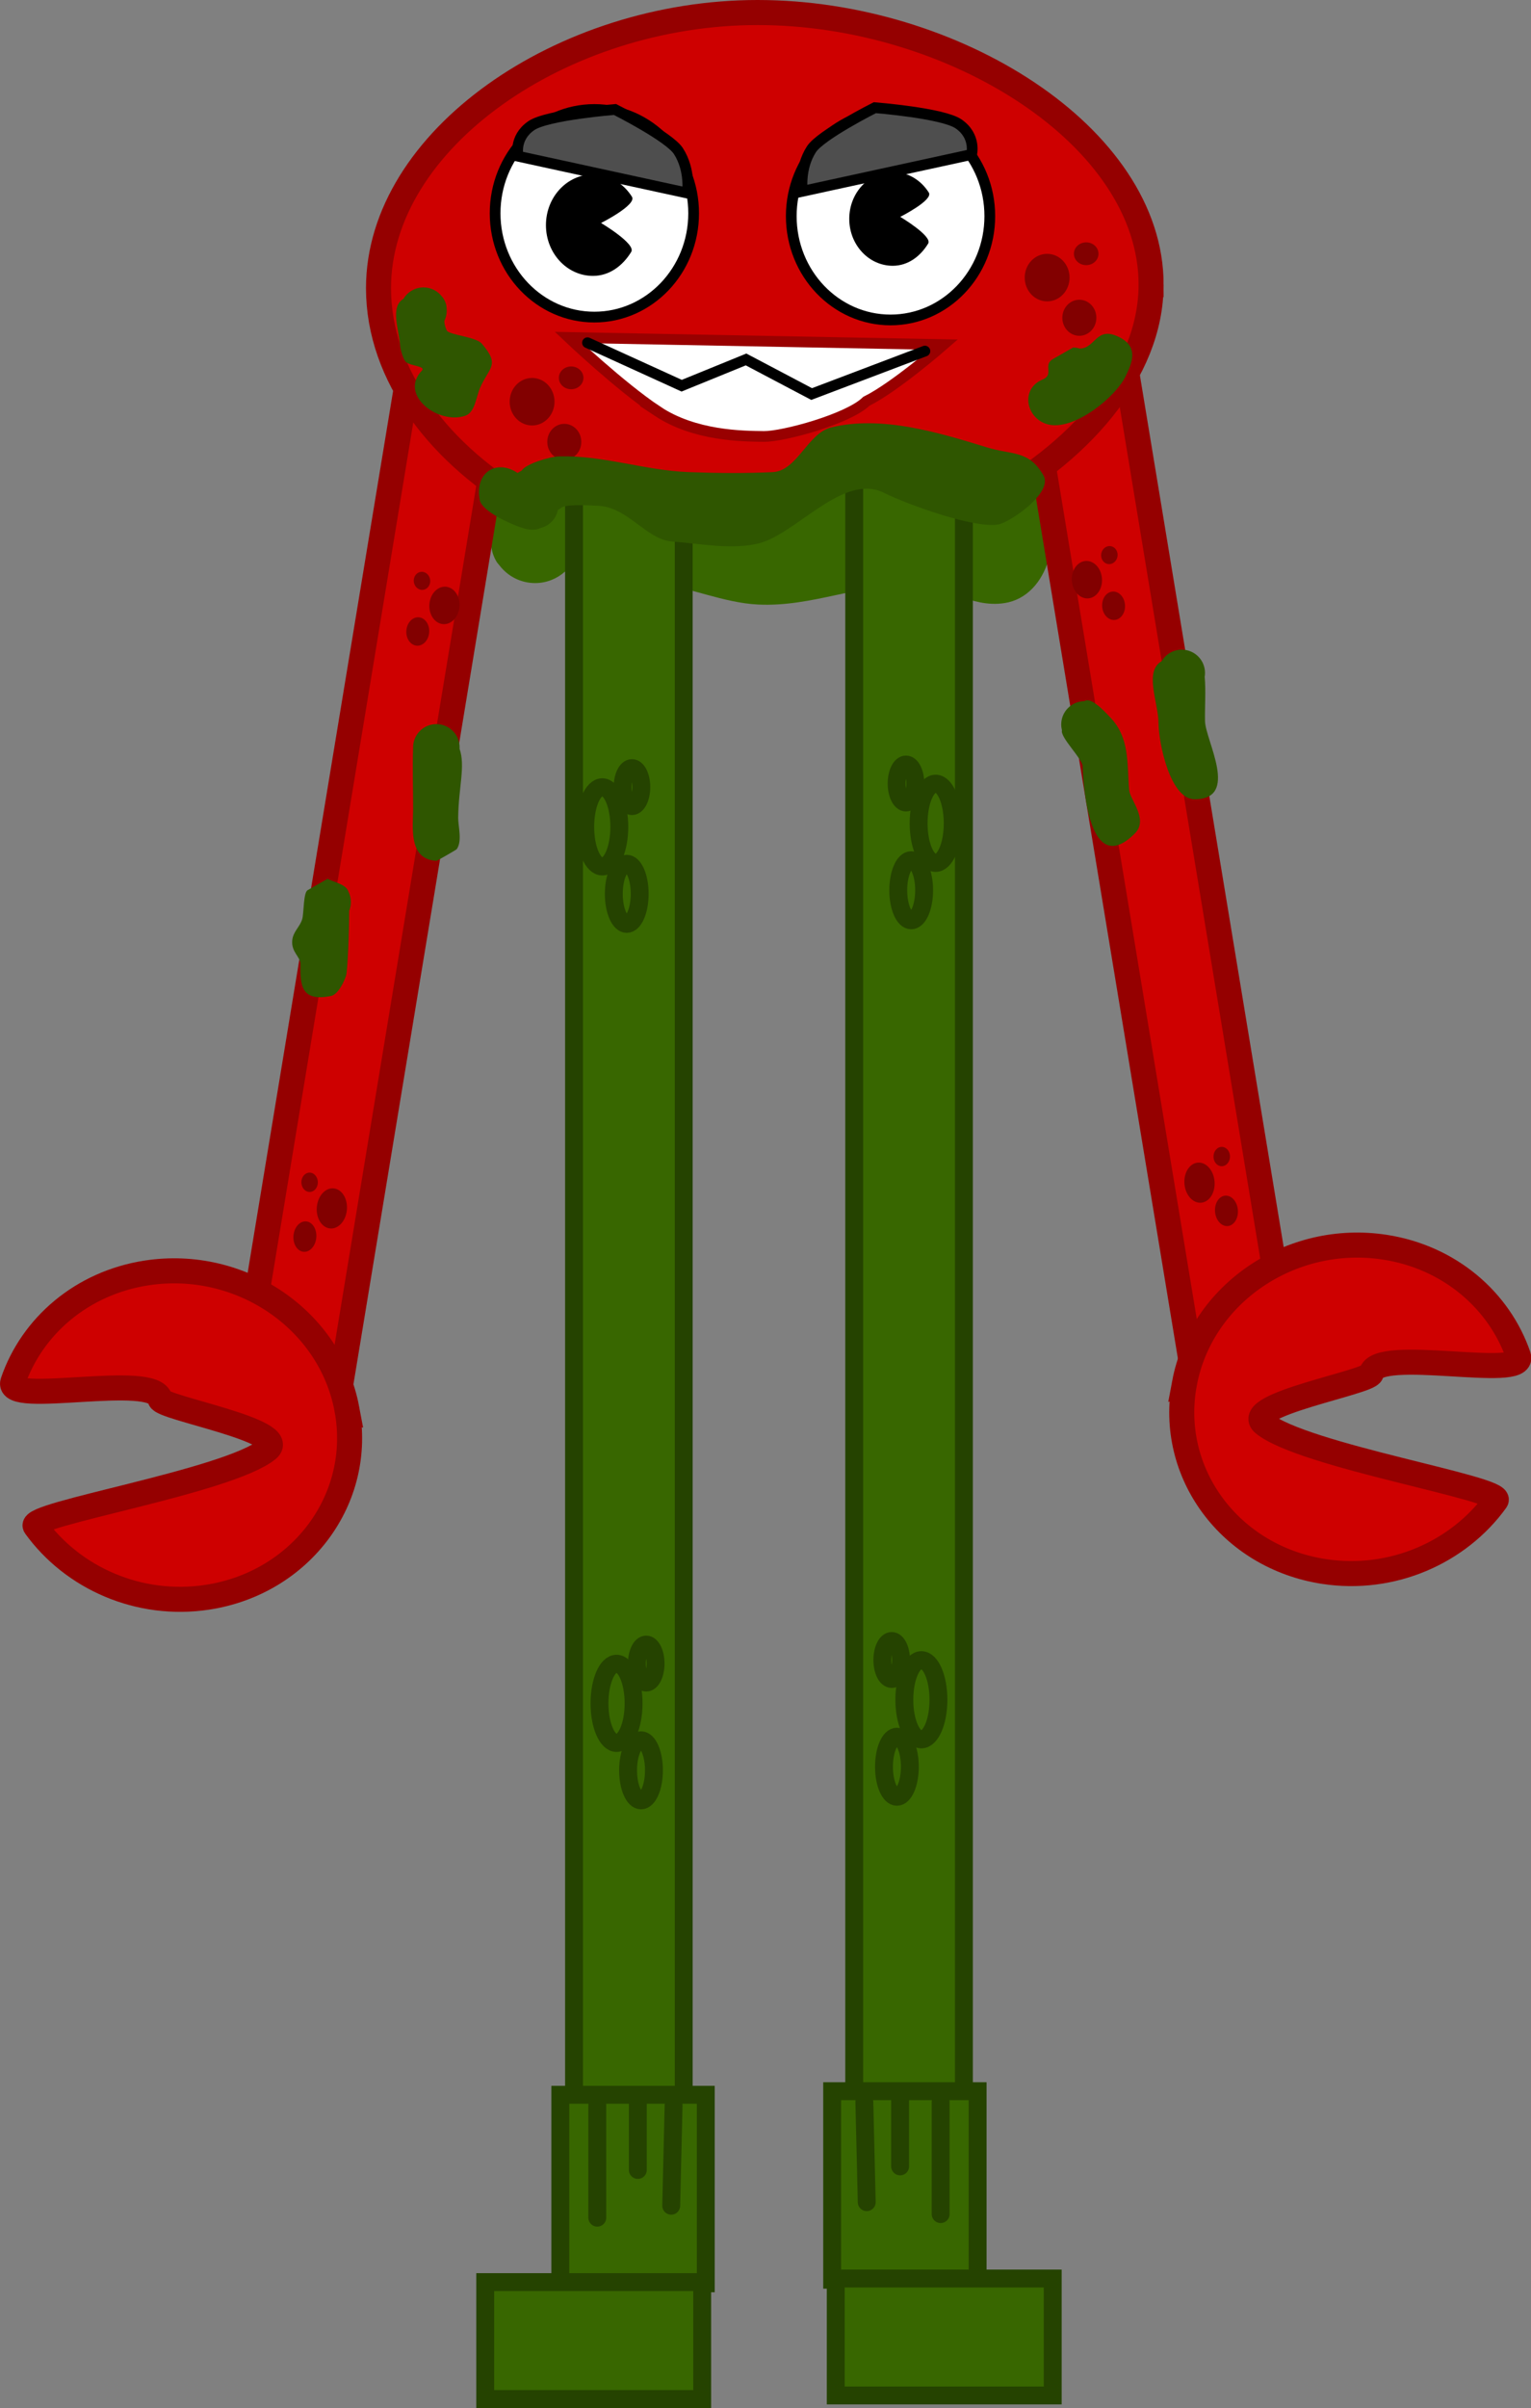 <svg version="1.1" xmlns="http://www.w3.org/2000/svg" xmlns:xlink="http://www.w3.org/1999/xlink" width="214.021" height="336.354" viewBox="0,0,214.021,336.354"><rect x="0" y="0" width="214.021" height="336.354" fill="#808080" stroke="none"/><g transform="translate(-133.088,-26.75)"><g data-paper-data="{&quot;isPaintingLayer&quot;:true}" fill-rule="nonzero" stroke-linejoin="miter" stroke-miterlimit="10" stroke-dasharray="" stroke-dashoffset="0" style="mix-blend-mode: normal"><path d="M202.419,105.07c-0.273,-0.486 -0.461,-0.992 -0.571,-1.511c-0.137,-0.515 -0.21,-1.056 -0.21,-1.614c0,-1.454 0.497,-2.792 1.329,-3.854c2.504,-4.625 8.215,-8.961 11.663,-9.823c10.337,-2.584 19.8,9.54 28.846,8.377c0.458,-0.059 4.332,-4.005 5.676,-4.513c5.368,-2.03 15.698,-3.488 21.451,-1.85c3.429,0.976 6.382,2.587 8.153,5.538c3.084,5.14 1.072,14.208 -5.269,15.175c-4.662,0.711 -8.366,-2.524 -12.814,-2.6c-7.437,-0.127 -14.083,3.157 -21.586,2.8c-4.896,-0.233 -9.615,-2.455 -14.414,-3c-4.265,-0.484 -8.354,-0.989 -12.612,-1.597c-1.107,0.993 -2.569,1.597 -4.173,1.597c-2.034,0 -3.841,-0.972 -4.982,-2.476c-0.186,-0.192 -0.35,-0.407 -0.486,-0.649z" fill="#386700" stroke="none" stroke-width="0.5" stroke-linecap="butt"/><path d="M252.5,349.104v-258.333h15.333v258.333z" data-paper-data="{&quot;index&quot;:null}" fill="#386700" stroke="#254300" stroke-width="2.5" stroke-linecap="butt"/><g data-paper-data="{&quot;index&quot;:null}" fill="#386700" stroke="#254300" stroke-width="2.5" stroke-linecap="butt"><path d="M261.891,258.64c1.316,0 2.383,2.479 2.383,5.537c0,3.058 -1.067,5.537 -2.383,5.537c-1.316,0 -2.383,-2.479 -2.383,-5.537c0,-3.058 1.067,-5.537 2.383,-5.537z"/><path d="M258.47,269.332c0.998,0 1.808,1.881 1.808,4.2c0,2.32 -0.809,4.2 -1.808,4.2c-0.998,0 -1.808,-1.881 -1.808,-4.2c0,-2.32 0.809,-4.2 1.808,-4.2z"/><path d="M257.741,255.967c0.722,0 1.307,1.188 1.307,2.654c0,1.466 -0.585,2.654 -1.307,2.654c-0.722,0 -1.307,-1.188 -1.307,-2.654c0,-1.466 0.585,-2.654 1.307,-2.654z"/></g><g data-paper-data="{&quot;index&quot;:null}" fill="#386700" stroke="#254300" stroke-width="2.5" stroke-linecap="butt"><path d="M263.886,136.213c1.316,0 2.383,2.479 2.383,5.537c0,3.058 -1.067,5.537 -2.383,5.537c-1.316,0 -2.383,-2.479 -2.383,-5.537c0,-3.058 1.067,-5.537 2.383,-5.537z"/><path d="M260.465,146.904c0.998,0 1.808,1.881 1.808,4.2c0,2.32 -0.809,4.2 -1.808,4.2c-0.998,0 -1.808,-1.881 -1.808,-4.2c0,-2.32 0.809,-4.2 1.808,-4.2z"/><path d="M258.429,136.194c0,-1.466 0.585,-2.654 1.307,-2.654c0.722,0 1.307,1.188 1.307,2.654c0,1.466 -0.585,2.654 -1.307,2.654c-0.722,0 -1.307,-1.188 -1.307,-2.654z"/></g><g data-paper-data="{&quot;index&quot;:null}" fill="#386700" stroke="#254300" stroke-width="2.5"><path d="M249.417,345.188v-26.333h20.333v26.333z" stroke-linecap="butt"/><path d="M264.583,320.354v15.667" stroke-linecap="round"/><path d="M258.917,329.354v-10.333" stroke-linecap="round"/><path d="M254.25,334.354l-0.333,-14" stroke-linecap="round"/><path d="M249.917,361.354v-16.333h30.333v16.333z" stroke-linecap="butt"/></g><path d="M213.333,349.604v-254.333h15.333v254.333z" fill="#386700" stroke="#254300" stroke-width="2.5" stroke-linecap="butt"/><g fill="#386700" stroke="#254300" stroke-width="2.5" stroke-linecap="butt"><path d="M221.658,264.677c0,3.058 -1.067,5.537 -2.383,5.537c-1.316,0 -2.383,-2.479 -2.383,-5.537c0,-3.058 1.067,-5.537 2.383,-5.537c1.316,0 2.383,2.479 2.383,5.537z"/><path d="M224.505,274.032c0,2.32 -0.809,4.2 -1.808,4.2c-0.998,0 -1.808,-1.881 -1.808,-4.2c0,-2.32 0.809,-4.2 1.808,-4.2c0.998,0 1.808,1.881 1.808,4.2z"/><path d="M224.732,259.122c0,1.466 -0.585,2.654 -1.307,2.654c-0.722,0 -1.307,-1.188 -1.307,-2.654c0,-1.466 0.585,-2.654 1.307,-2.654c0.722,0 1.307,1.188 1.307,2.654z"/></g><g fill="#386700" stroke="#254300" stroke-width="2.5" stroke-linecap="butt"><path d="M219.663,142.249c0,3.058 -1.067,5.537 -2.383,5.537c-1.316,0 -2.383,-2.479 -2.383,-5.537c0,-3.058 1.067,-5.537 2.383,-5.537c1.316,0 2.383,2.479 2.383,5.537z"/><path d="M222.51,151.604c0,2.32 -0.809,4.2 -1.808,4.2c-0.998,0 -1.808,-1.881 -1.808,-4.2c0,-2.32 0.809,-4.2 1.808,-4.2c0.998,0 1.808,1.881 1.808,4.2z"/><path d="M222.738,136.694c0,1.466 -0.585,2.654 -1.307,2.654c-0.722,0 -1.307,-1.188 -1.307,-2.654c0,-1.466 0.585,-2.654 1.307,-2.654c0.722,0 1.307,1.188 1.307,2.654z"/></g><g fill="#386700" stroke="#254300" stroke-width="2.5"><path d="M211.417,345.688v-26.333h20.333v26.333z" stroke-linecap="butt"/><path d="M216.583,336.521v-15.667" stroke-linecap="round"/><path d="M222.25,319.521v10.333" stroke-linecap="round"/><path d="M226.917,334.854l0.333,-14" stroke-linecap="round"/><path d="M200.917,361.854v-16.333h30.333v16.333z" stroke-linecap="butt"/></g><path d="M166.045,225.361l25.066,-151.859l13.206,3.659l-25.066,151.859z" data-paper-data="{&quot;index&quot;:null}" fill="#ce0000" stroke="#950000" stroke-width="3.5" stroke-linecap="butt"/><g data-paper-data="{&quot;index&quot;:null}" fill="#820000" stroke="none" stroke-width="0" stroke-linecap="butt"><path d="M177.417,195.039c0.265,-1.524 1.402,-2.534 2.54,-2.255c1.138,0.278 1.846,1.74 1.582,3.264c-0.265,1.524 -1.402,2.534 -2.54,2.255c-1.138,-0.278 -1.846,-1.74 -1.582,-3.264z"/><path d="M174.145,199.099c0.201,-1.156 1.063,-1.922 1.927,-1.711c0.863,0.211 1.401,1.32 1.2,2.476c-0.201,1.156 -1.063,1.922 -1.927,1.711c-0.863,-0.211 -1.401,-1.32 -1.2,-2.476z"/><path d="M176.598,190.573c0.624,0.153 1.027,0.869 0.901,1.599c-0.127,0.731 -0.736,1.199 -1.36,1.047c-0.624,-0.153 -1.027,-0.869 -0.9,-1.599c0.127,-0.731 0.736,-1.199 1.36,-1.047z"/></g><g data-paper-data="{&quot;index&quot;:null}" fill="#820000" stroke="none" stroke-width="0" stroke-linecap="butt"><path d="M195.67,108.745c1.139,0.27 1.86,1.641 1.609,3.061c-0.25,1.42 -1.377,2.353 -2.516,2.083c-1.139,-0.27 -1.86,-1.641 -1.609,-3.061c0.25,-1.42 1.377,-2.353 2.516,-2.083z"/><path d="M189.923,114.588c0.19,-1.078 1.045,-1.785 1.909,-1.58c0.864,0.205 1.411,1.245 1.221,2.322c-0.19,1.078 -1.045,1.785 -1.909,1.58c-0.864,-0.205 -1.411,-1.245 -1.221,-2.322z"/><path d="M190.947,107.616c0.12,-0.681 0.724,-1.113 1.349,-0.965c0.625,0.148 1.034,0.82 0.914,1.501c-0.12,0.681 -0.724,1.113 -1.349,0.965c-0.625,-0.148 -1.034,-0.82 -0.914,-1.501z"/></g><path d="M181.579,223.572c2.346,12.509 -6.379,24.277 -19.488,26.283c-9.585,1.467 -18.86,-2.69 -24.071,-9.921c-1.213,-1.683 26.933,-6.205 32.49,-10.732c3.22,-2.624 -14.812,-5.776 -15.043,-7.01c-0.721,-3.845 -21.756,1.027 -20.58,-2.416c2.651,-7.759 9.628,-13.831 18.708,-15.221c13.109,-2.006 25.638,6.508 27.985,19.017z" data-paper-data="{&quot;index&quot;:null}" fill="#ce0000" stroke="#950000" stroke-width="3.5" stroke-linecap="butt"/><path d="M300.993,225.424l-25.066,-151.859l13.206,-3.659l25.066,151.859z" data-paper-data="{&quot;index&quot;:null}" fill="#ce0000" stroke="#950000" stroke-width="3.5" stroke-linecap="butt"/><g data-paper-data="{&quot;index&quot;:null}" fill="#820000" stroke="none" stroke-width="0" stroke-linecap="butt"><path d="M302.829,191.444c0.265,1.524 -0.444,2.985 -1.582,3.264c-1.138,0.278 -2.275,-0.731 -2.54,-2.255c-0.265,-1.524 0.444,-2.985 1.582,-3.264c1.138,-0.278 2.275,0.731 2.54,2.255z"/><path d="M306.1,195.504c0.201,1.156 -0.337,2.265 -1.2,2.476c-0.863,0.211 -1.726,-0.555 -1.927,-1.711c-0.201,-1.156 0.337,-2.265 1.2,-2.476c0.863,-0.211 1.726,0.555 1.927,1.711z"/><path d="M305.007,188.025c0.127,0.731 -0.276,1.447 -0.9,1.599c-0.624,0.153 -1.233,-0.316 -1.36,-1.047c-0.127,-0.731 0.276,-1.447 0.9,-1.599c0.624,-0.153 1.233,0.316 1.36,1.047z"/></g><g data-paper-data="{&quot;index&quot;:null}" fill="#820000" stroke="none" stroke-width="0" stroke-linecap="butt"><path d="M287.092,107.232c0.25,1.42 -0.47,2.791 -1.609,3.061c-1.139,0.27 -2.266,-0.662 -2.516,-2.083c-0.25,-1.42 0.47,-2.791 1.609,-3.061c1.139,-0.27 2.266,0.662 2.516,2.083z"/><path d="M290.323,110.993c0.19,1.078 -0.357,2.117 -1.221,2.322c-0.864,0.205 -1.719,-0.502 -1.909,-1.58c-0.19,-1.078 0.357,-2.117 1.221,-2.322c0.864,-0.205 1.719,0.502 1.909,1.58z"/><path d="M289.299,104.02c0.12,0.681 -0.289,1.353 -0.914,1.501c-0.625,0.148 -1.229,-0.284 -1.349,-0.965c-0.12,-0.681 0.289,-1.353 0.914,-1.501c0.625,-0.148 1.229,0.284 1.349,0.965z"/></g><path d="M298.667,219.977c2.346,-12.509 14.875,-21.024 27.985,-19.017c9.08,1.39 16.057,7.463 18.708,15.221c1.176,3.443 -19.859,-1.429 -20.58,2.416c-0.231,1.234 -18.264,4.386 -15.043,7.01c5.557,4.527 33.703,9.049 32.49,10.732c-5.211,7.231 -14.486,11.388 -24.071,9.921c-13.109,-2.006 -21.835,-13.774 -19.488,-26.283z" fill="#ce0000" stroke="#950000" stroke-width="3.5" stroke-linecap="butt"/><path d="M294,66.5c0,12.297 -10.105,23.741 -24.038,31.009c-2.426,-2.709 -5.951,-4.414 -9.874,-4.414c-0.173,0 -0.346,0.003 -0.517,0.01c-1.565,-0.651 -3.282,-1.01 -5.083,-1.01c-3.949,0 -7.494,1.728 -9.922,4.468c-2.496,-0.045 -5.03,0.651 -7.288,1.975c-0.76,0.356 -1.48,0.781 -2.153,1.268c-1.523,-0.422 -3.11,-0.753 -4.63,-0.968c-0.966,-0.224 -1.973,-0.343 -3.007,-0.343c-0.195,0 -0.39,0.004 -0.583,0.013c-2.43,-2.94 -6.105,-4.813 -10.217,-4.813c-3.666,0 -6.985,1.489 -9.383,3.895c-12.69,-7.13 -21.304,-18.35 -21.304,-30.59c0,-20.711 25.662,-38.5 53,-38.5c27.338,0 55,17.289 55,38z" fill="#ce0000" stroke="#950000" stroke-width="3.5" stroke-linecap="butt"/><g data-paper-data="{&quot;index&quot;:null}" fill="#820000" stroke="none" stroke-width="0" stroke-linecap="butt"><path d="M210.604,82.861c0,1.834 -1.404,3.32 -3.135,3.32c-1.732,0 -3.135,-1.487 -3.135,-3.32c0,-1.834 1.404,-3.32 3.135,-3.32c1.732,0 3.135,1.487 3.135,3.32z"/><path d="M214.349,88.471c0,1.391 -1.065,2.519 -2.378,2.519c-1.314,0 -2.378,-1.128 -2.378,-2.519c0,-1.391 1.065,-2.519 2.378,-2.519c1.314,0 2.378,1.128 2.378,2.519z"/><path d="M214.649,79.529c0,0.879 -0.77,1.592 -1.719,1.592c-0.95,0 -1.719,-0.713 -1.719,-1.592c0,-0.879 0.77,-1.592 1.719,-1.592c0.95,0 1.719,0.713 1.719,1.592z"/></g><g data-paper-data="{&quot;index&quot;:null}" fill="#820000" stroke="none" stroke-width="0" stroke-linecap="butt"><path d="M279.469,62.207c1.732,0 3.135,1.487 3.135,3.32c0,1.834 -1.404,3.32 -3.135,3.32c-1.732,0 -3.135,-1.487 -3.135,-3.32c0,-1.834 1.404,-3.32 3.135,-3.32z"/><path d="M286.349,71.137c0,1.391 -1.065,2.519 -2.378,2.519c-1.314,0 -2.378,-1.128 -2.378,-2.519c0,-1.391 1.065,-2.519 2.378,-2.519c1.314,0 2.378,1.128 2.378,2.519z"/><path d="M286.649,62.196c0,0.879 -0.77,1.592 -1.719,1.592c-0.95,0 -1.719,-0.713 -1.719,-1.592c0,-0.879 0.77,-1.592 1.719,-1.592c0.95,0 1.719,0.713 1.719,1.592z"/></g><path d="M230.053,56.542c0,8.008 -6.213,14.5 -13.876,14.5c-7.664,0 -13.876,-6.492 -13.876,-14.5c0,-8.008 6.213,-14.5 13.876,-14.5c7.664,0 13.876,6.492 13.876,14.5z" fill="#ffffff" stroke="#000000" stroke-width="1.5" stroke-linecap="butt"/><path d="M217.114,57.899c0,0 4.896,2.916 4.218,4.03c-1.174,1.932 -3.049,3.359 -5.352,3.359c-3.631,0 -6.574,-3.173 -6.574,-7.087c0,-3.914 2.943,-7.087 6.574,-7.087c2.268,0 4.268,1.238 5.449,3.121c0.71,1.132 -4.316,3.663 -4.316,3.663z" fill="#000000" stroke="none" stroke-width="0" stroke-linecap="butt"/><path d="M271.453,56.942c0,8.008 -6.213,14.5 -13.876,14.5c-7.664,0 -13.876,-6.492 -13.876,-14.5c0,-8.008 6.213,-14.5 13.876,-14.5c7.664,0 13.876,6.492 13.876,14.5z" fill="#ffffff" stroke="#000000" stroke-width="1.5" stroke-linecap="butt"/><path d="M258.937,57.041c0,0 4.529,2.697 3.902,3.728c-1.086,1.787 -2.821,3.107 -4.951,3.107c-3.359,0 -6.082,-2.935 -6.082,-6.556c0,-3.621 2.723,-6.556 6.082,-6.556c2.098,0 3.948,1.145 5.041,2.887c0.657,1.047 -3.993,3.389 -3.993,3.389z" fill="#000000" stroke="none" stroke-width="0" stroke-linecap="butt"/><path d="M255.384,41.791c0,0 9.5,0.747 11.701,2.265c2.5,1.725 1.826,4.271 1.826,4.271l-23.655,5.146c0,0 -0.474,-3.187 1.264,-5.875c1.291,-1.995 8.864,-5.807 8.864,-5.807z" data-paper-data="{&quot;index&quot;:null}" fill="#4e4e4e" stroke="#000000" stroke-width="1.5" stroke-linecap="butt"/><path d="M219.056,42.041c0,0 7.574,3.811 8.864,5.807c1.739,2.688 1.264,5.875 1.264,5.875l-23.655,-5.146c0,0 -0.675,-2.547 1.826,-4.271c2.201,-1.518 11.701,-2.265 11.701,-2.265z" data-paper-data="{&quot;index&quot;:null}" fill="#4e4e4e" stroke="#000000" stroke-width="1.5" stroke-linecap="butt"/><path d="M195.131,68.52c0.292,0.519 0.386,0.912 0.385,1.251c0.014,0.123 0.021,0.248 0.021,0.374c0,0.516 -0.12,1.004 -0.335,1.438c0.007,0.356 0.093,0.779 0.335,1.323c0.277,0.625 4.082,0.886 4.9,1.84c2.63,3.068 1.031,3.243 -0.249,6.205c-0.582,1.346 -0.685,3.409 -2.073,3.878c-3.765,1.272 -9.31,-2.916 -6.047,-6.323c0.58,-0.605 -1.585,-0.632 -2.222,-1.176c-0.413,-0.353 -0.791,-1.881 -0.809,-2.184c-0.136,-2.217 -1.48,-5.547 0.449,-6.649c0.565,-0.958 1.608,-1.601 2.801,-1.601c1.058,0 1.997,0.505 2.591,1.287c0.097,0.1 0.182,0.212 0.253,0.338z" fill="#2f5600" stroke="none" stroke-width="0.5" stroke-linecap="butt"/><path d="M289.541,73.838c2.775,1.387 1.799,3.585 0.929,5.41c-1.408,2.953 -6.982,7.448 -10.57,6.85c-3.259,-0.543 -4.39,-4.946 -1.056,-6.342c1.657,-0.694 -0.032,-2.017 1.443,-2.86l2.801,-1.601c0.333,0 0.655,0.05 0.957,0.143c2.221,-0.056 2.265,-3.216 5.496,-1.6z" fill="#2f5600" stroke="none" stroke-width="0.5" stroke-linecap="butt"/><path d="M178.888,149.495c0.822,0.47 1.956,0.631 2.591,1.287c0.097,0.1 0.182,0.212 0.253,0.338c0.016,0.029 0.031,0.074 0.045,0.135c0.231,0.446 0.361,0.953 0.361,1.49c0,0.431 -0.084,0.843 -0.236,1.219c-0.001,3.321 -0.243,8.404 -0.427,9.018c-0.269,0.897 -1.136,2.695 -2.122,2.892c-4.195,0.839 -4.314,-1.533 -4.264,-4.465c0.016,-0.977 -1.281,-1.669 -1.153,-3.253c0.105,-1.304 1.092,-1.924 1.406,-3.048c0.234,-0.837 0.147,-3.671 0.746,-4.014z" fill="#2f5600" stroke="none" stroke-width="0.5" stroke-linecap="butt"/><path d="M197.138,140.954c-0.013,1.189 0.601,3.293 -0.206,4.416c-0.059,0.082 -2.746,1.63 -2.844,1.625c-3.957,-0.22 -3.256,-4.732 -3.25,-7.259c0.006,-2.864 -0.108,-5.729 0,-8.591c0.002,-0.054 0.003,-0.111 0.004,-0.169c0.088,-1.716 1.507,-3.081 3.246,-3.081c1.795,0 3.25,1.455 3.25,3.25c0,0.067 -0.002,0.133 -0.006,0.199c0.838,2.415 -0.146,5.392 -0.194,9.61z" fill="#2f5600" stroke="none" stroke-width="0.5" stroke-linecap="butt"/><path d="M301.538,127.476c0.055,2.695 4.89,10.919 -1.45,10.919c-3.422,0 -5.024,-7.817 -5.05,-10.65c-0.026,-2.887 -2.058,-7.217 0.449,-8.649c0.565,-0.958 1.608,-1.601 2.801,-1.601c0.919,0 1.749,0.381 2.34,0.995c0.563,0.584 0.91,1.379 0.91,2.255c0,0.185 -0.015,0.366 -0.045,0.542c0.182,2.041 0.003,4.135 0.045,6.189z" fill="#2f5600" stroke="none" stroke-width="0.5" stroke-linecap="butt"/><path d="M288.186,126.847c2.864,2.879 2.433,6.51 2.752,10.265c0.117,1.373 2.748,4.104 0.794,6.058c-6.269,6.269 -7.215,-6.155 -7.294,-9.393c-0.025,-1.027 -3.167,-4.028 -2.897,-5.018c-0.067,-0.26 -0.103,-0.533 -0.103,-0.815c0,-1.795 1.455,-3.25 3.25,-3.25c0.446,-0.345 1.176,0.043 1.86,0.585c0.17,0.119 0.328,0.253 0.472,0.401c0.547,0.495 1.004,1.002 1.166,1.166z" fill="#2f5600" stroke="none" stroke-width="0.5" stroke-linecap="butt"/><path d="M206.019,92.477c0.502,-0.879 3.826,-1.947 5.268,-1.982c6.237,-0.149 11.919,1.97 18.102,2.2c3.908,0.145 7.825,0.186 11.731,0c3.389,-0.161 4.867,-5.419 8.139,-6.233c7.024,-1.748 15.089,0.717 21.788,2.778c3.527,1.085 5.864,0.345 7.91,3.924c1.374,2.405 -4.628,6.514 -6.27,6.832c-3.32,0.643 -12.82,-2.804 -16.025,-4.406c-5.698,-2.849 -12.211,5.736 -17.522,7.063c-3.758,0.94 -8.259,0.016 -12.053,-0.257c-3.758,-0.271 -6.263,-4.976 -10.609,-5c-0.016,-0 -3.84,-0.288 -4.785,0.2c-0.232,0.12 -0.438,0.26 -0.624,0.412c-0.256,1.238 -1.217,2.219 -2.445,2.504c-0.619,0.305 -1.454,0.353 -2.763,-0.098c-1.296,-0.447 -5.384,-2.2 -5.704,-3.803c-0.762,-3.809 2.287,-5.799 5.282,-3.802z" fill="#2f5600" stroke="none" stroke-width="0.5" stroke-linecap="butt"/><path d="M225.018,84.203c-5.183,-3.431 -12.443,-10.314 -12.443,-10.314l52.435,1c0,0 -6.788,5.93 -10.811,7.914c-2.523,2.484 -11.652,4.945 -14.319,4.914c-3.075,-0.035 -9.679,-0.083 -14.863,-3.514z" fill="#ffffff" stroke="#990000" stroke-width="1.5" stroke-linecap="butt"/><path d="M215.214,74.626l13.167,6l9,-3.667l9.167,4.833l15.833,-6" fill="none" stroke="#000000" stroke-width="1.5" stroke-linecap="round"/></g></g></svg>